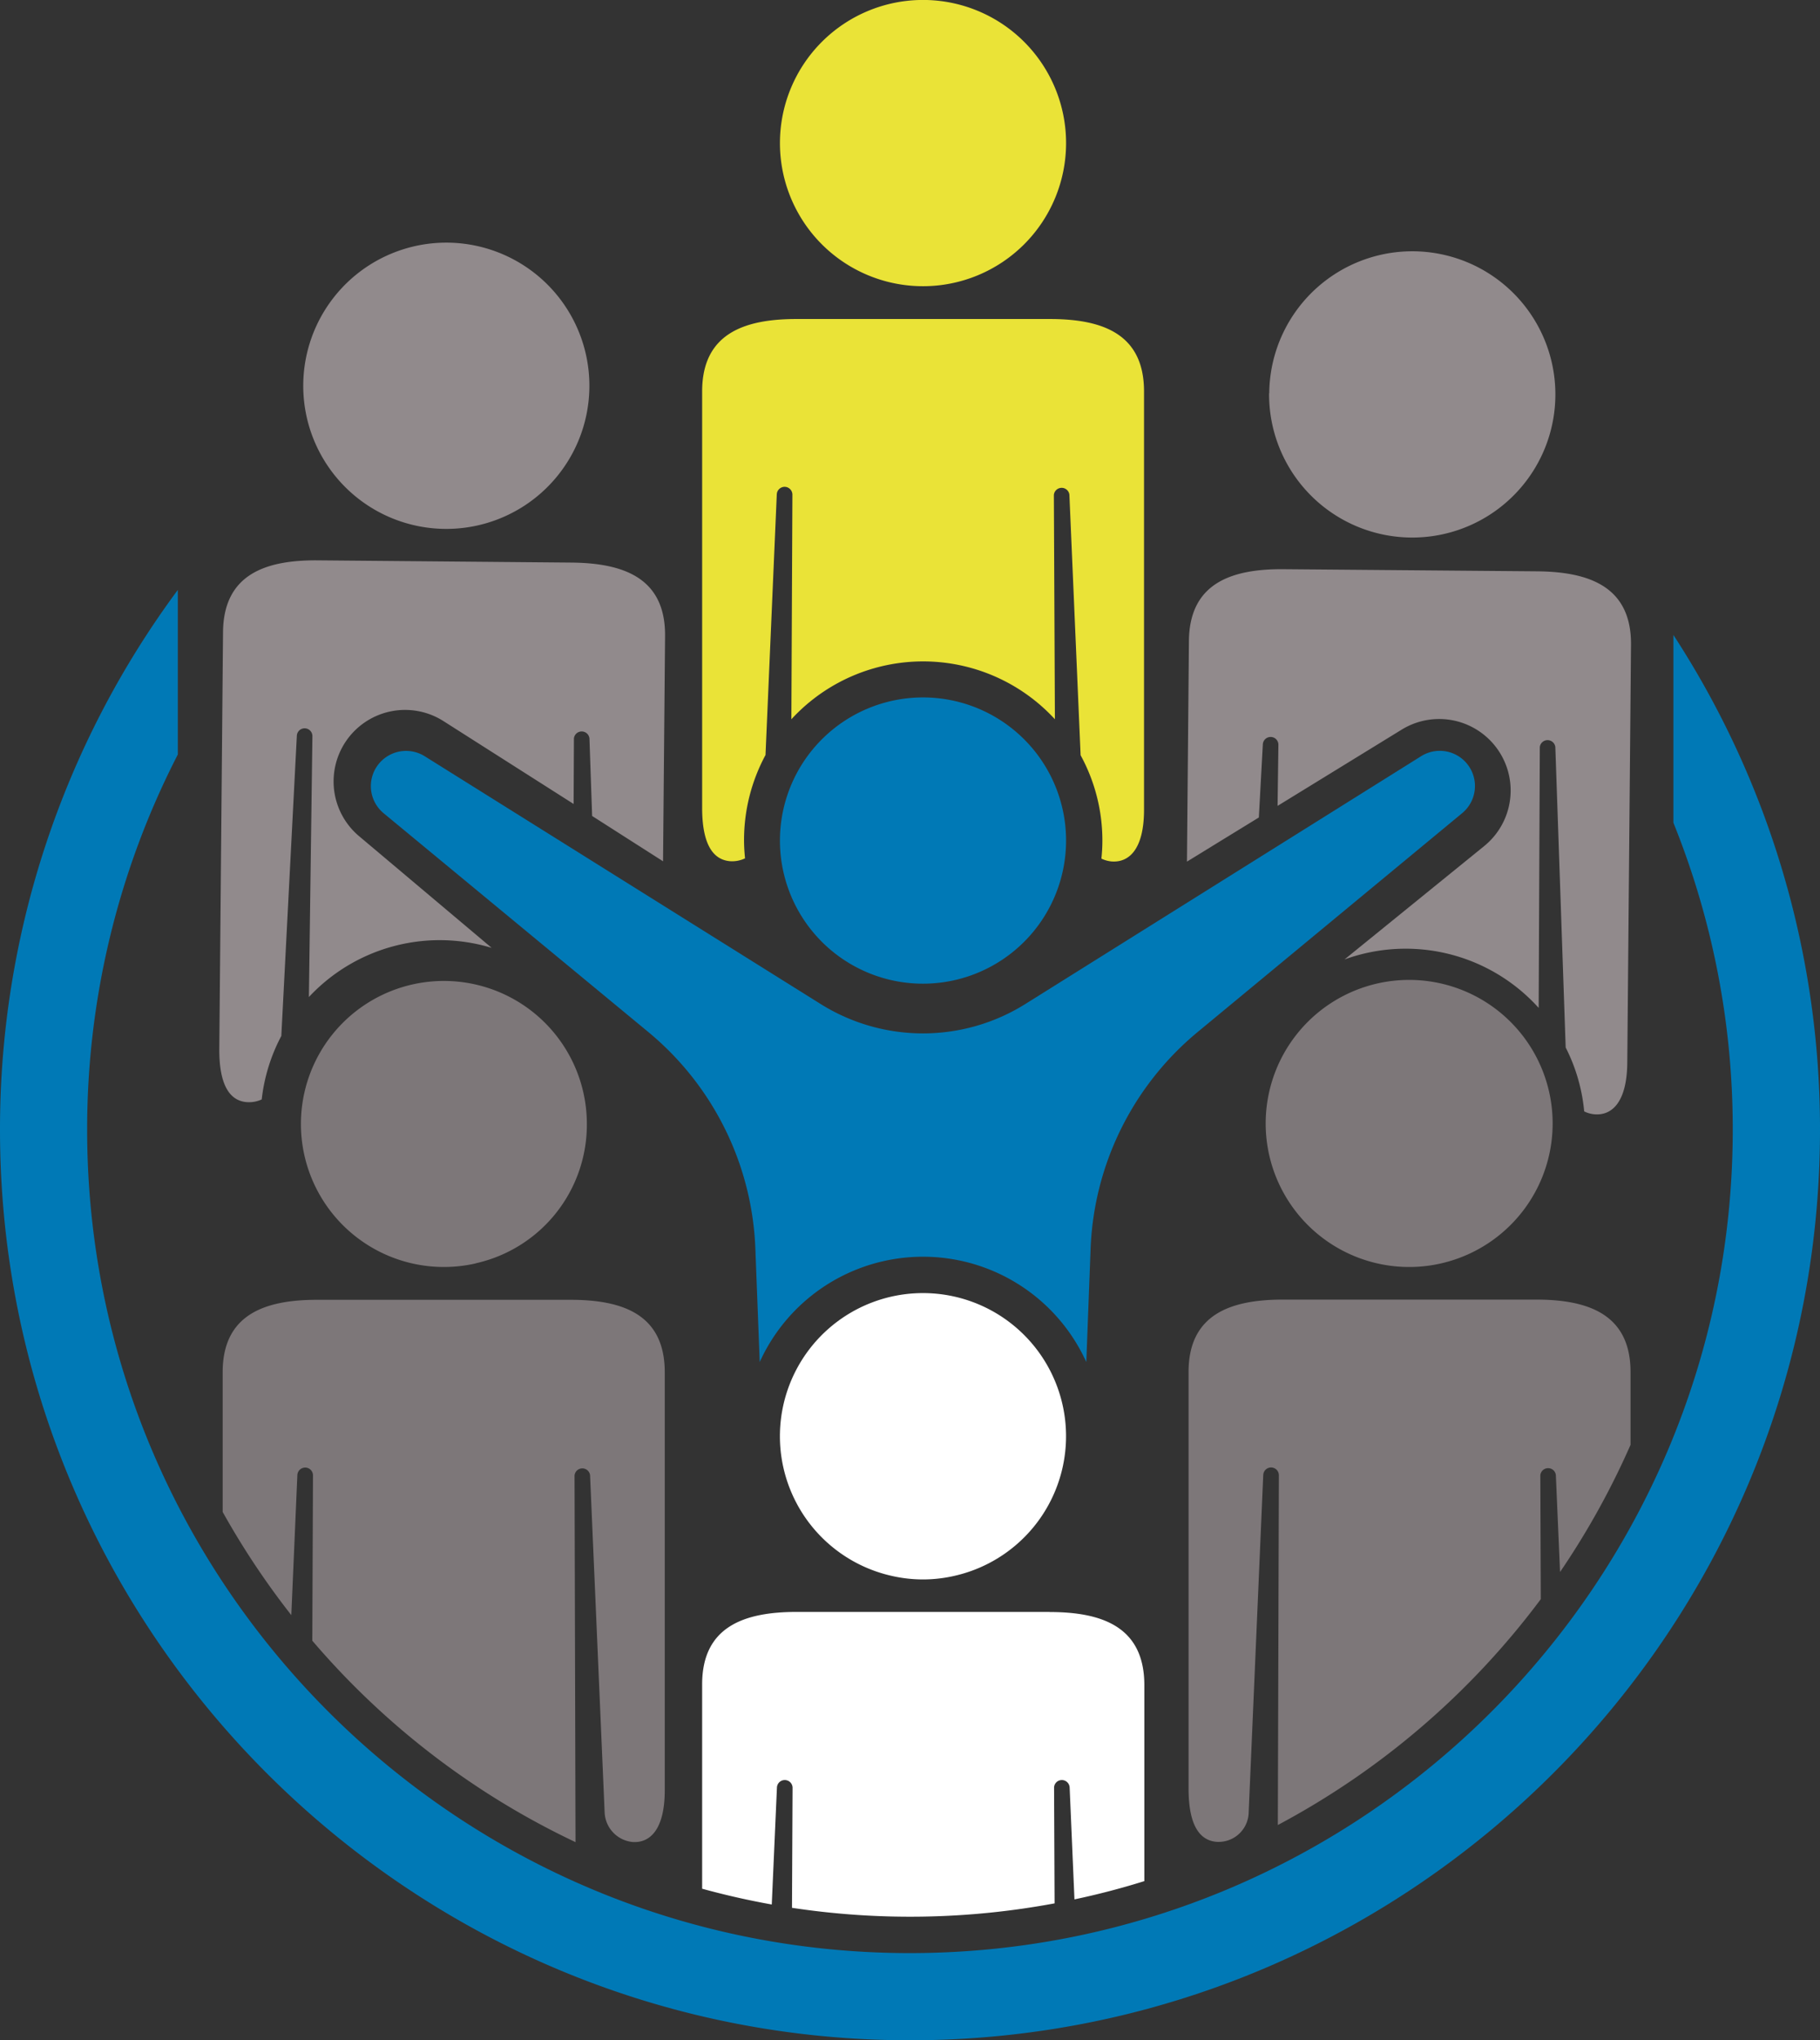 <svg xmlns="http://www.w3.org/2000/svg" viewBox="0 0 351.87 394.29"><rect x="0" y="0" width="351.87" height="394.29" fill="#333333" stroke="none"/><defs><style>.cls-1{fill:#fff;}.cls-2{fill:#eae337;}.cls-3{fill:#918a8c;}.cls-4{fill:#7d7779;}.cls-5{fill:#0079b6;}</style></defs><g id="Layer_2" data-name="Layer 2"><g id="Layer_1-2" data-name="Layer 1"><path id="color_5" class="cls-1" d="M184.64,304.51a27,27,0,0,1-12.39,0,27.66,27.66,0,1,1,12.39,0Zm18.29,7H154c-10.08,0-18.25,2.81-18.25,14V365q6.61,1.82,13.46,3.05l1-22.61a1.51,1.51,0,0,1,1.69-1.43h0a1.5,1.5,0,0,1,1.33,1.5l-.11,23.18a152.49,152.49,0,0,0,50.77-.86l-.1-22.32a1.49,1.49,0,0,1,1.32-1.5,1.51,1.51,0,0,1,1.69,1.43l.93,21.62q6.87-1.45,13.51-3.53v-38C221.18,314.34,213,311.53,202.93,311.53Z"/><path id="color_4" class="cls-2" d="M150.79,27.65a27.66,27.66,0,1,1,27.66,27.66A27.65,27.65,0,0,1,150.79,27.65ZM148,145.91l2.18-50.38a1.52,1.52,0,0,1,1.69-1.44h0a1.52,1.52,0,0,1,1.33,1.51L153,139a34.61,34.61,0,0,1,50.95,0l-.2-43.35a1.51,1.51,0,0,1,3-.07l2.17,50.37a34.38,34.38,0,0,1,4.21,16.54,32.45,32.45,0,0,1-.19,3.44,5.66,5.66,0,0,0,2,.55c3.4.24,6.24-2.45,6.24-10V75.65c0-11.24-8.17-14-18.25-14H154c-10.08,0-18.25,2.8-18.25,14v80.46c0,7.28,2.24,10,5.29,10.31a5.83,5.83,0,0,0,3-.54c-.11-1.13-.19-2.28-.19-3.44A34.56,34.56,0,0,1,148,145.91Z"/><path id="color_3" class="cls-3" d="M58.63,74.32A27.66,27.66,0,1,1,86,102.21,27.65,27.65,0,0,1,58.63,74.32Zm-1.24,67.86a1.51,1.51,0,0,1,1.7-1.42h0a1.51,1.51,0,0,1,1.31,1.52l-.68,50.4a34.59,34.59,0,0,1,35.34-9.5L69.42,161.59a13.82,13.82,0,0,1,16.34-22.22l25.14,16,.06-12.68a1.51,1.51,0,0,1,3,0l.52,15,13.71,8.76.39-43.53c.1-11.23-8-14.11-18.13-14.2l-48.95-.43c-10.08-.09-18.28,2.64-18.38,13.87l-.72,80.46c-.06,7.28,2.15,10.07,5.2,10.36a5.88,5.88,0,0,0,3-.51,34.27,34.27,0,0,1,3.79-12.27Zm188-66.2a27.66,27.66,0,1,1,27.41,27.9A27.67,27.67,0,0,1,245.36,76Zm-1.24,67.86a1.51,1.51,0,0,1,1.7-1.41h0a1.5,1.5,0,0,1,1.31,1.51l-.16,11.8L271,141a13.82,13.82,0,0,1,15.94,22.51l-27,21.91a34.62,34.62,0,0,1,37.54,9.36l.22-50.41a1.51,1.51,0,0,1,3,0l2,58.06a34.14,34.14,0,0,1,3.58,12.35,5.56,5.56,0,0,0,2,.56c3.4.28,6.26-2.39,6.33-9.95l.72-80.77c.1-11.23-8.05-14.12-18.13-14.21L248.24,110c-10.08-.09-18.28,2.64-18.38,13.88l-.38,42.63,13.9-8.53Z"/><path id="color_2" class="cls-4" d="M272.53,244.85a27.74,27.74,0,1,1,6.19-.72A27.47,27.47,0,0,1,272.53,244.85Zm24.47,6.3H248.05c-10.08,0-18.26,2.81-18.26,14v80.47c0,7.28,2.24,10,5.3,10.31a5.82,5.82,0,0,0,6.31-5.39l2.83-65.51a1.52,1.52,0,0,1,1.69-1.43h0a1.51,1.51,0,0,1,1.33,1.5l-.2,67.59a153.2,153.2,0,0,0,50.84-43.65l-.09-23.94a1.51,1.51,0,0,1,3-.07l.81,18.77a153.15,153.15,0,0,0,13.63-24.58V265.19C315.26,254,307.08,251.15,297,251.15Zm-205-7a27.64,27.64,0,1,1,21.46-26.93A27.45,27.45,0,0,1,92,244.13Zm19.08,41a1.51,1.51,0,0,1,3-.08l2.82,65.25a6,6,0,0,0,5.37,5.65c3.41.25,6.25-2.44,6.25-10V265.19c0-11.23-8.18-14-18.26-14H61.31c-10.08,0-18.26,2.81-18.26,14v27a153.8,153.8,0,0,0,13.27,19.94l1.17-27.08a1.52,1.52,0,0,1,1.69-1.43h0a1.51,1.51,0,0,1,1.33,1.5l-.13,31.95A152.93,152.93,0,0,0,111.27,356Z"/><path id="color_1" class="cls-5" d="M150.79,162.44a27.66,27.66,0,1,1,27.66,27.66A27.65,27.65,0,0,1,150.79,162.44Zm-25.45,37a57.13,57.13,0,0,1,20.7,41.9l.84,21.88a34.66,34.66,0,0,1,63.14,0l.83-21.88a57.2,57.2,0,0,1,20.7-41.9l51.17-42.32a6.8,6.8,0,0,0-7.94-11l-76.55,47.91a37.31,37.31,0,0,1-39.57,0L82.12,146.15A6.81,6.81,0,0,0,73,147.92h0a6.8,6.8,0,0,0,1.17,9.24Zm198.19-76.77V159A158,158,0,0,1,335,218.35c0,87.72-71.37,159.09-159.09,159.09S16.85,306.07,16.85,218.35a158.09,158.09,0,0,1,17.53-72.54V114A174.92,174.92,0,0,0,0,218.35c0,97,78.92,175.94,175.93,175.94s175.94-78.93,175.94-175.94A174.84,174.84,0,0,0,323.53,122.71Z"/></g></g></svg>